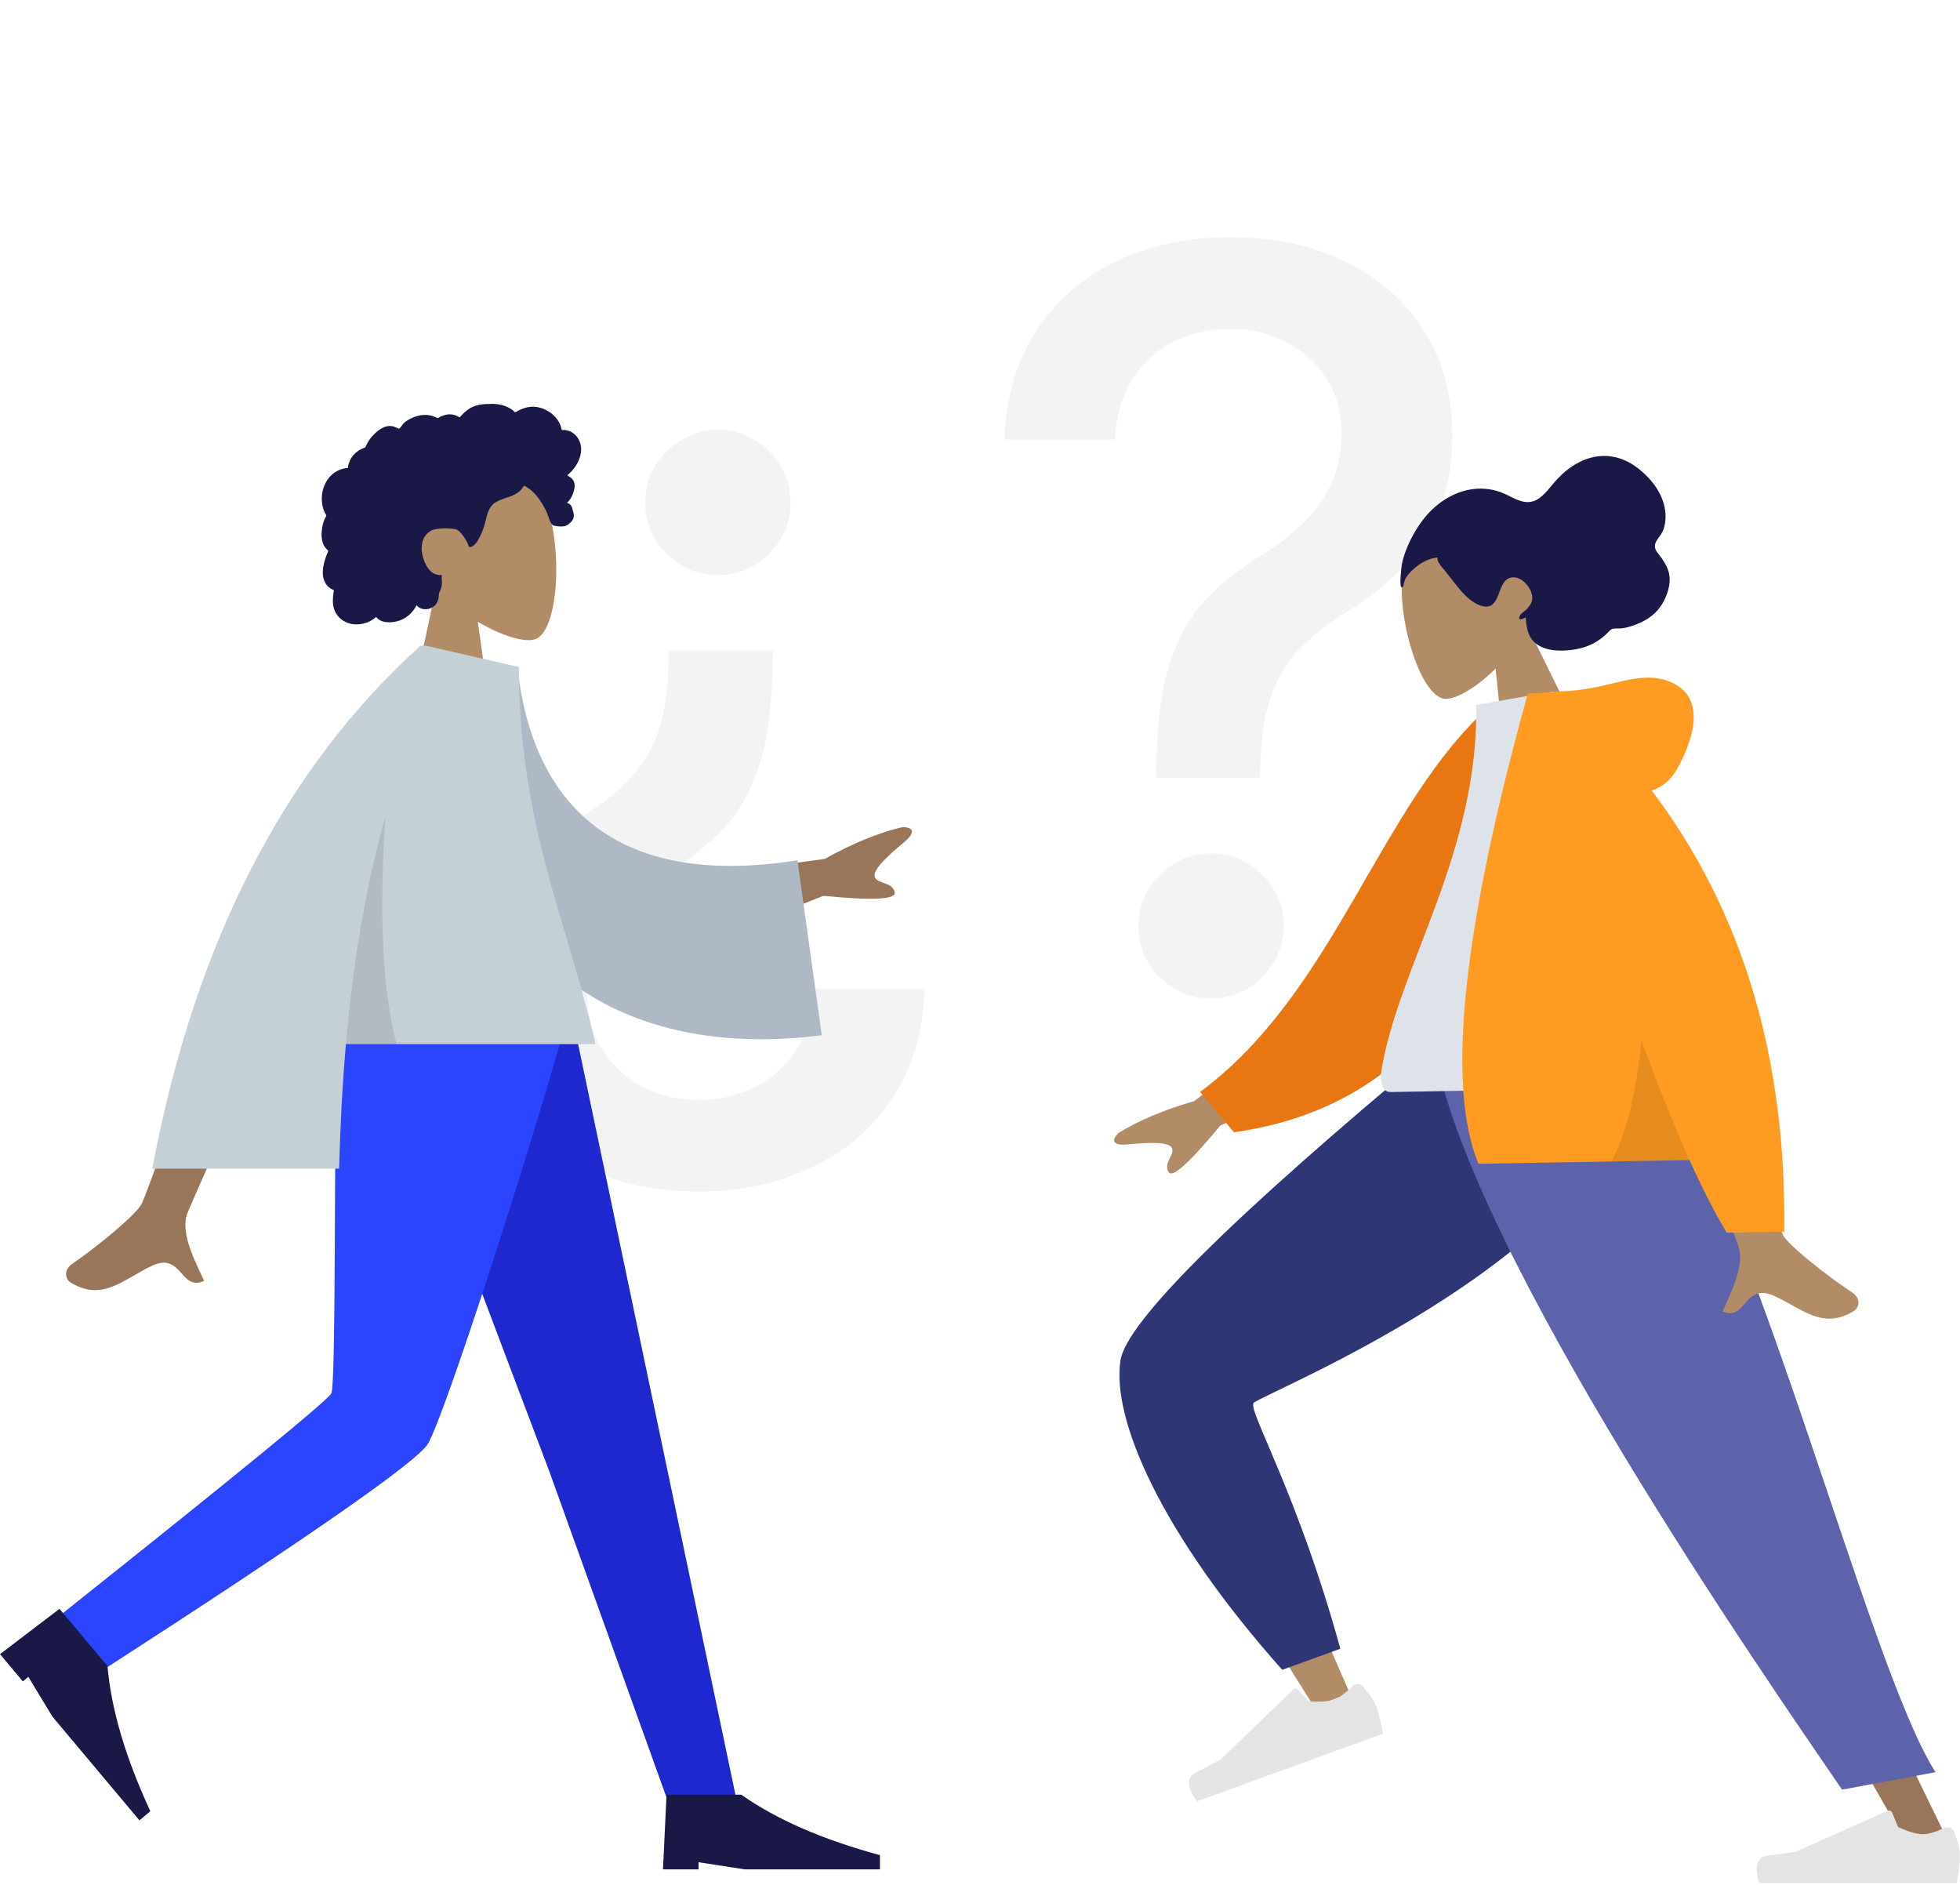 <svg width="597" height="574" viewBox="0 0 597 574" fill="none" xmlns="http://www.w3.org/2000/svg">
<path opacity="0.05" d="M235.365 198.185V200.398C235.291 213.975 233.926 224.858 231.27 233.048C228.613 241.164 224.85 247.731 219.98 252.749C215.111 257.692 209.245 262.304 202.383 266.583C198.03 269.24 194.045 272.339 190.43 275.88C186.888 279.422 184.084 283.443 182.018 287.944C179.952 292.371 178.919 297.352 178.919 302.885C178.919 309.378 180.469 315.023 183.568 319.819C186.667 324.689 190.762 328.415 195.853 330.997C201.018 333.654 206.736 334.982 213.008 334.982C218.689 334.982 224.112 333.764 229.277 331.329C234.442 328.968 238.722 325.316 242.116 320.372C245.584 315.429 247.539 309.046 247.982 301.225H281.628C281.185 314.507 277.828 325.722 271.556 334.871C265.358 344.02 257.131 350.956 246.875 355.678C236.693 360.474 225.404 362.872 213.008 362.872C199.431 362.872 187.552 360.327 177.37 355.236C167.188 350.218 159.256 343.172 153.574 334.096C147.967 325.021 145.163 314.507 145.163 302.553C145.163 294.216 146.454 286.763 149.036 280.197C151.619 273.556 155.308 267.653 160.104 262.488C164.9 257.323 170.582 252.749 177.148 248.764C183.42 244.928 188.474 240.906 192.311 236.701C196.222 232.421 199.063 227.441 200.833 221.759C202.604 216.004 203.563 208.884 203.711 200.398V198.185H235.365ZM218.652 130.893C224.703 130.893 229.905 133.07 234.258 137.423C238.611 141.776 240.788 146.978 240.788 153.029C240.788 159.079 238.611 164.281 234.258 168.634C229.905 172.987 224.703 175.164 218.652 175.164C212.676 175.164 207.474 172.987 203.047 168.634C198.694 164.281 196.517 159.079 196.517 153.029C196.517 148.97 197.513 145.281 199.505 141.961C201.571 138.641 204.264 135.984 207.585 133.992C210.979 131.926 214.668 130.893 218.652 130.893ZM352.184 236.811V234.708C352.332 220.984 353.697 210.064 356.279 201.948C358.936 193.832 362.699 187.265 367.568 182.247C372.438 177.23 378.304 172.655 385.166 168.523C389.593 165.72 393.577 162.584 397.119 159.116C400.661 155.648 403.465 151.664 405.531 147.163C407.597 142.662 408.63 137.681 408.63 132.221C408.63 125.655 407.08 119.973 403.981 115.177C400.882 110.381 396.75 106.692 391.585 104.109C386.494 101.453 380.813 100.125 374.541 100.125C368.86 100.125 363.436 101.306 358.271 103.667C353.107 106.028 348.827 109.717 345.433 114.734C342.039 119.678 340.084 126.06 339.567 133.881H305.921C306.438 120.6 309.795 109.385 315.993 100.236C322.191 91.013 330.381 84.04 340.563 79.318C350.819 74.596 362.145 72.234 374.541 72.234C388.117 72.234 399.997 74.78 410.179 79.871C420.361 84.888 428.256 91.935 433.864 101.01C439.545 110.012 442.386 120.526 442.386 132.553C442.386 140.817 441.095 148.27 438.512 154.91C435.93 161.477 432.241 167.343 427.445 172.508C422.722 177.673 417.041 182.247 410.4 186.232C404.129 190.142 399.038 194.201 395.127 198.406C391.29 202.612 388.486 207.592 386.716 213.348C384.945 219.103 383.985 226.223 383.838 234.708V236.811H352.184ZM368.896 304.103C362.846 304.103 357.644 301.963 353.291 297.684C348.938 293.33 346.761 288.092 346.761 281.967C346.761 275.917 348.938 270.752 353.291 266.473C357.644 262.119 362.846 259.943 368.896 259.943C374.873 259.943 380.038 262.119 384.391 266.473C388.818 270.752 391.032 275.917 391.032 281.967C391.032 286.026 389.999 289.752 387.933 293.146C385.941 296.466 383.285 299.122 379.964 301.115C376.644 303.107 372.955 304.103 368.896 304.103Z" fill="black"/>
<path fill-rule="evenodd" clip-rule="evenodd" d="M499.163 319.128C497.238 345.299 373.23 422.35 372.506 424.512C372.185 425.473 385.051 455.846 411.106 515.63L400.265 519.826C360.302 456.51 341.347 421.479 343.4 414.732C346.339 405.073 378.411 373.298 439.617 319.407L499.163 319.128Z" fill="#B28B67"/>
<path fill-rule="evenodd" clip-rule="evenodd" d="M408.253 502.127L390.554 508.545C353.235 466.6 338.607 431.991 341.274 414.358C343.052 402.602 375.014 370.88 437.159 319.191L500.432 319.191C498.274 379.799 383.333 424.742 381.796 427.324C380.258 429.907 395.388 455.203 408.253 502.127Z" fill="#2F3676"/>
<path fill-rule="evenodd" clip-rule="evenodd" d="M415.122 513.628C417.335 516.215 418.712 518.253 419.254 519.74C419.912 521.549 420.571 524.299 421.232 527.989C419.133 528.753 400.273 535.617 364.65 548.583C361.411 544.257 361.304 541.324 364.331 539.783C367.358 538.243 369.862 536.935 371.844 535.86L393.875 514.564C394.299 514.154 394.975 514.166 395.385 514.589C395.392 514.597 395.399 514.604 395.406 514.612L398.588 518.097C402.019 518.398 404.651 518.215 406.485 517.547C407.974 517.005 409.813 515.655 412 513.496L412 513.496C412.839 512.668 414.191 512.676 415.019 513.516C415.055 513.552 415.089 513.589 415.122 513.628Z" fill="#E4E4E4"/>
<path fill-rule="evenodd" clip-rule="evenodd" d="M484.905 319.127L540.147 451.236L594.442 562.923H581.632L441.483 319.127H484.905Z" fill="#997659"/>
<path fill-rule="evenodd" clip-rule="evenodd" d="M595.208 557.873C596.403 561.061 597 563.447 597 565.029C597 566.955 596.679 569.764 596.038 573.457C593.805 573.457 573.734 573.457 535.825 573.457C534.26 568.284 535.163 565.492 538.535 565.079C541.906 564.667 544.706 564.294 546.936 563.962L574.923 551.485C575.461 551.245 576.092 551.487 576.332 552.026C576.336 552.035 576.34 552.044 576.344 552.054L578.143 556.417C581.264 557.873 583.8 558.602 585.751 558.602C587.337 558.602 589.526 557.961 592.319 556.681L592.319 556.681C593.391 556.189 594.659 556.66 595.15 557.732C595.171 557.778 595.191 557.825 595.208 557.873Z" fill="#E4E4E4"/>
<path fill-rule="evenodd" clip-rule="evenodd" d="M589.539 539.721L561.075 545.039C539.067 512.808 446.962 380.649 436.864 319.127H500.231C533.955 363.602 568.561 506.957 589.539 539.721Z" fill="#5C63AB"/>
<path fill-rule="evenodd" clip-rule="evenodd" d="M465.142 190.572C468.53 183.829 470.064 176.218 467.623 168.727C460.589 147.143 430.936 159.67 427.698 172.256C424.461 184.842 432.187 212.794 440.439 212.842C443.73 212.861 449.838 209.281 455.547 203.601L458.698 234.174L483.558 227.976L465.142 190.572Z" fill="#B28B67"/>
<path fill-rule="evenodd" clip-rule="evenodd" d="M426.593 177.821C426.48 176.322 426.684 174.576 426.831 173.095C427.02 171.186 427.573 169.369 428.244 167.619C429.508 164.325 431.231 161.205 433.307 158.455C437.099 153.431 442.593 149.709 448.717 148.946C451.809 148.561 455.006 148.969 457.957 150.24C460.623 151.388 463.405 153.362 466.351 152.819C469.557 152.229 471.762 148.745 473.869 146.408C476.244 143.773 478.932 141.615 482.133 140.238C487.495 137.933 493.212 138.495 498.198 142.08C503.503 145.895 508.251 152.245 507.157 159.325C506.954 160.641 506.56 161.806 505.844 162.869C505.187 163.843 504.095 164.978 504.056 166.283C504.014 167.671 505.521 169.071 506.236 170.136C507.259 171.661 508.195 173.296 508.472 175.162C508.928 178.226 507.743 181.555 506.23 184.021C504.691 186.53 502.468 188.303 499.921 189.5C498.22 190.299 496.44 190.95 494.589 191.271C493.669 191.43 492.811 191.38 491.887 191.4C490.989 191.42 490.569 191.763 489.963 192.405C487.146 195.388 483.749 197.118 479.799 197.764C476.465 198.308 472.504 198.463 469.286 196.909C465.713 195.183 464.924 191.77 464.716 187.967C464.068 188.513 462.083 189.247 462.943 187.498C463.283 186.805 464.138 186.345 464.674 185.854C465.298 185.282 465.905 184.593 466.306 183.814C467.926 180.669 464.331 175.987 461.27 175.831C456.723 175.599 457.254 181.76 454.618 184.045C453.103 185.358 450.988 184.606 449.382 183.701C447.23 182.487 445.499 180.601 443.921 178.635C442.621 177.016 441.373 175.357 440.059 173.752C439.445 173.002 437.456 170.946 437.915 169.811C434.738 169.968 431.677 172.055 429.477 174.341C428.568 175.285 427.932 176.236 427.655 177.572C427.596 177.859 427.517 178.686 427.188 178.801C426.576 179.015 426.621 178.198 426.593 177.821Z" fill="#191847"/>
<path fill-rule="evenodd" clip-rule="evenodd" d="M397.338 309.885L363.724 335.359C354.532 337.999 346.871 341.219 340.739 345.018C339.299 346.37 337.577 349.089 343.639 348.518C349.7 347.948 356.102 347.619 356.976 349.665C357.849 351.71 354.219 354.238 355.96 356.988C357.121 358.821 362.372 354.082 371.714 342.769L405.188 328.268L397.338 309.885ZM528.082 308.462L505.777 308.938C520.323 352.94 528.168 376.285 529.313 378.973C531.889 385.021 526.824 394.389 524.676 399.413C532.012 402.527 531.027 390.536 540.285 394.627C548.734 398.361 555.233 405.281 564.814 399.166C565.992 398.414 567.248 395.639 564.058 393.543C556.111 388.322 544.63 379.141 543.047 376.08C540.888 371.907 535.9 349.367 528.082 308.462Z" fill="#B28B67"/>
<path fill-rule="evenodd" clip-rule="evenodd" d="M463.066 216.431L453.808 215.017C420.076 245.053 406.997 301.852 365.543 332.544L375.864 344.83C448.53 334.586 465.376 265.289 463.066 216.431Z" fill="#E87613"/>
<path fill-rule="evenodd" clip-rule="evenodd" d="M505.317 331.15C468.308 331.796 441.085 332.271 423.648 332.575C419.916 332.64 420.526 327.266 421.018 324.551C426.699 293.214 450.415 259.128 449.639 214.676L473.132 210.589C493.162 241.432 500.57 279.707 505.317 331.15Z" fill="#DDE3E9"/>
<path fill-rule="evenodd" clip-rule="evenodd" d="M503.082 240.729C506.486 239.691 509.156 237.361 511.091 233.74C519.431 218.13 516.173 209.672 506.922 207.035C497.672 204.398 489.567 210.304 474.906 210.56C474.109 210.574 473.379 210.636 472.718 210.747L465.35 211.295C445.437 283.02 440.433 330.729 450.337 354.423L514.617 353.301C518.58 362.071 522.354 369.443 525.94 375.415L543.455 375.109C544.177 322.044 530.72 277.251 503.082 240.729Z" fill="#FF9B21"/>
<path fill-rule="evenodd" clip-rule="evenodd" d="M499.98 316.899C498.252 333.765 495.179 346.038 490.762 353.717L514.617 353.301C509.994 343.07 505.115 330.936 499.98 316.899Z" fill="black" fill-opacity="0.1"/>
<path fill-rule="evenodd" clip-rule="evenodd" d="M132.887 178.777C127.896 172.918 124.518 165.738 125.082 157.692C126.709 134.51 158.978 139.61 165.255 151.31C171.532 163.01 170.786 192.688 162.674 194.779C159.439 195.613 152.547 193.57 145.532 189.343L149.935 220.491H123.938L132.887 178.777Z" fill="#B28B67"/>
<path fill-rule="evenodd" clip-rule="evenodd" d="M176.773 135.09C176.234 133.197 174.786 131.577 172.835 131.096C172.361 130.98 171.873 130.933 171.386 130.952C171.211 130.959 171.162 131.01 171.081 130.888C171.02 130.797 171.019 130.576 170.994 130.469C170.916 130.138 170.819 129.812 170.7 129.493C170.291 128.407 169.605 127.447 168.778 126.637C167.231 125.123 165.14 124.078 162.968 123.888C161.779 123.785 160.599 123.978 159.475 124.365C158.894 124.565 158.329 124.814 157.78 125.09C157.614 125.173 157.078 125.579 156.912 125.553C156.728 125.524 156.36 125.068 156.211 124.954C154.368 123.54 152.092 122.984 149.796 123C147.205 123.02 144.71 123.149 142.549 124.729C142.092 125.063 141.656 125.429 141.241 125.815C141.023 126.018 140.811 126.228 140.609 126.448C140.488 126.58 140.369 126.715 140.255 126.854C140.061 127.09 140.092 127.168 139.821 127.003C138.781 126.371 137.576 126.076 136.362 126.225C135.641 126.314 134.94 126.53 134.274 126.815C134.047 126.912 133.523 127.299 133.281 127.302C133.041 127.306 132.524 126.947 132.277 126.856C130.943 126.364 129.506 126.243 128.104 126.47C126.658 126.705 125.237 127.282 124.012 128.079C123.423 128.463 122.909 128.887 122.496 129.458C122.318 129.704 122.156 129.964 121.954 130.193C121.836 130.326 121.602 130.463 121.538 130.633C121.576 130.531 119.957 129.907 119.804 129.867C118.99 129.654 118.161 129.698 117.364 129.96C115.865 130.453 114.575 131.56 113.516 132.694C112.972 133.276 112.495 133.92 112.091 134.607C111.897 134.935 111.72 135.273 111.558 135.619C111.48 135.786 111.427 135.995 111.324 136.146C111.191 136.34 111.101 136.343 110.859 136.428C109.633 136.858 108.514 137.585 107.662 138.569C106.801 139.563 106.242 140.788 106.008 142.078C105.994 142.154 105.986 142.468 105.941 142.51C105.88 142.566 105.633 142.541 105.54 142.552C105.217 142.59 104.896 142.646 104.579 142.721C103.996 142.86 103.428 143.063 102.89 143.329C100.795 144.365 99.297 146.309 98.564 148.495C97.794 150.79 97.808 153.419 98.728 155.671C98.876 156.035 99.053 156.388 99.26 156.722C99.388 156.927 99.429 156.927 99.346 157.142C99.254 157.382 99.085 157.614 98.976 157.848C98.618 158.611 98.369 159.42 98.211 160.247C97.952 161.603 97.824 163.028 98.079 164.394C98.198 165.029 98.404 165.649 98.72 166.214C98.88 166.502 99.068 166.775 99.281 167.028C99.391 167.159 99.508 167.285 99.631 167.405C99.701 167.473 99.793 167.533 99.852 167.61C99.997 167.797 100.028 167.643 99.953 167.917C99.848 168.301 99.611 168.679 99.465 169.052C99.315 169.437 99.18 169.827 99.055 170.221C98.805 171.018 98.592 171.829 98.459 172.655C98.204 174.24 98.249 175.929 98.999 177.383C99.32 178.006 99.779 178.552 100.337 178.976C100.61 179.184 100.906 179.363 101.216 179.51C101.375 179.586 101.579 179.618 101.652 179.772C101.73 179.938 101.614 180.267 101.587 180.452C101.357 182.065 101.241 183.757 101.72 185.337C102.162 186.792 103.134 188.077 104.395 188.927C106.843 190.577 110.142 190.484 112.714 189.163C113.385 188.819 114.012 188.392 114.571 187.887C115.996 189.805 118.928 189.744 121.01 189.198C123.604 188.517 125.686 186.713 126.885 184.343C128.525 186.34 131.966 185.692 133.104 183.526C133.382 182.996 133.547 182.412 133.628 181.821C133.671 181.51 133.644 181.196 133.676 180.888C133.717 180.495 133.979 180.113 134.13 179.733C134.424 178.993 134.607 178.229 134.614 177.431C134.619 177.014 134.566 176.608 134.526 176.195C134.49 175.823 134.594 175.476 134.652 175.109C133.987 175.219 133.176 175.039 132.55 174.846C131.934 174.657 131.358 174.158 130.924 173.703C129.916 172.646 129.3 171.26 128.879 169.88C127.955 166.852 128.334 163.219 131.379 161.558C132.798 160.783 137.048 160.786 138.738 161.169C140.515 161.571 142.529 165.491 142.628 165.86C142.689 166.088 142.659 166.37 142.868 166.522C143.329 166.856 144.088 166.276 144.428 165.99C145.014 165.496 145.432 164.839 145.794 164.173C146.583 162.722 147.218 161.166 147.668 159.577C148.014 158.352 148.236 157.089 148.688 155.895C149.139 154.708 149.849 153.646 150.953 152.973C152.154 152.241 153.53 151.856 154.849 151.396C156.156 150.94 157.44 150.383 158.453 149.416C158.676 149.203 158.892 148.977 159.072 148.726C159.213 148.529 159.353 148.15 159.569 148.025C159.904 147.83 160.393 148.337 160.683 148.521C162.114 149.43 163.307 150.697 164.269 152.081C165.226 153.457 166.012 154.782 166.65 156.319C167.123 157.459 167.419 158.919 168.251 159.853C168.623 160.27 171.386 160.522 172.281 160.158C173.176 159.794 174.179 158.848 174.479 158.256C174.786 157.649 174.86 156.983 174.728 156.319C174.651 155.928 174.493 155.563 174.407 155.179C174.334 154.857 174.268 154.552 174.112 154.257C173.814 153.697 173.306 153.295 172.694 153.127C173.331 152.539 173.859 151.836 174.225 151.05C174.605 150.233 174.927 149.24 175.018 148.344C175.092 147.616 174.978 146.862 174.579 146.236C174.161 145.58 173.42 145.151 172.78 144.742C173.758 143.976 174.596 143.045 175.285 142.014C176.624 140.008 177.453 137.48 176.773 135.09Z" fill="#191847"/>
<path fill-rule="evenodd" clip-rule="evenodd" d="M115.283 310.422L167.366 448.237L203.873 549.814H224.689L174.507 310.422L115.283 310.422Z" fill="#1F28CF"/>
<path fill-rule="evenodd" clip-rule="evenodd" d="M102.411 310.422C101.845 357.709 102.254 421.374 100.935 424.321C100.055 426.286 72.703 448.676 18.876 491.491L29.605 509.735C93.51 468.525 127.095 445.174 130.363 439.684C135.263 431.448 159.884 355.661 172.694 310.422H102.411Z" fill="#2B44FF"/>
<path fill-rule="evenodd" clip-rule="evenodd" d="M2.94691e-05 503.768L18.122 489.976L32.744 507.402C33.869 520.539 38.218 535.272 45.792 551.601L42.473 554.386L16.015 522.854L8.622 510.674L6.963 512.066L2.94691e-05 503.768Z" fill="#191847"/>
<path fill-rule="evenodd" clip-rule="evenodd" d="M201.941 569.312L203.024 546.564H225.772C236.558 554.147 250.64 560.285 268.018 564.979V569.312H226.855L212.773 567.146V569.312H201.941Z" fill="#191847"/>
<path fill-rule="evenodd" clip-rule="evenodd" d="M208.437 267.416L251.206 261.582C259.762 256.823 267.632 253.602 274.818 251.917C276.84 251.858 280.057 252.593 275.265 256.588C270.473 260.583 265.61 265.003 266.464 267.135C267.318 269.267 271.774 268.474 272.513 271.753C273.005 273.939 265.772 274.295 250.814 272.819L216.111 286.577L208.437 267.416ZM74.085 277.315L97.805 277.404C71.795 335.935 58.233 366.581 57.119 369.342C54.613 375.553 59.917 385.014 62.185 390.098C54.798 393.404 55.585 381.161 46.266 385.497C37.759 389.454 31.289 396.625 21.461 390.561C20.253 389.815 18.929 387.008 22.128 384.814C30.098 379.349 41.583 369.785 43.135 366.636C45.251 362.343 55.568 332.569 74.085 277.315Z" fill="#997659"/>
<path fill-rule="evenodd" clip-rule="evenodd" d="M139.056 202.086L157.628 203.323C162.202 244.704 187.116 270.841 242.896 261.992L250.306 315.281C198.171 322.019 152.449 301.146 143.078 244.633C140.652 230.004 138.737 214.779 139.056 202.086Z" fill="#AFB9C5"/>
<path fill-rule="evenodd" clip-rule="evenodd" d="M129.894 196.687L158.032 203.132C158.032 251.529 173.449 282.408 181.357 317.991H105.362C104.291 330.287 103.634 342.924 103.291 355.904H46.389C59.283 287.297 86.499 234.219 128.036 196.67H129.879L129.894 196.687Z" fill="#C5CFD6"/>
<path fill-rule="evenodd" clip-rule="evenodd" d="M117.352 248.945C115.393 279.104 116.545 302.119 120.807 317.991H105.362C107.482 293.633 111.224 270.618 117.352 248.945L117.352 248.945Z" fill="black" fill-opacity="0.1"/>
</svg>
